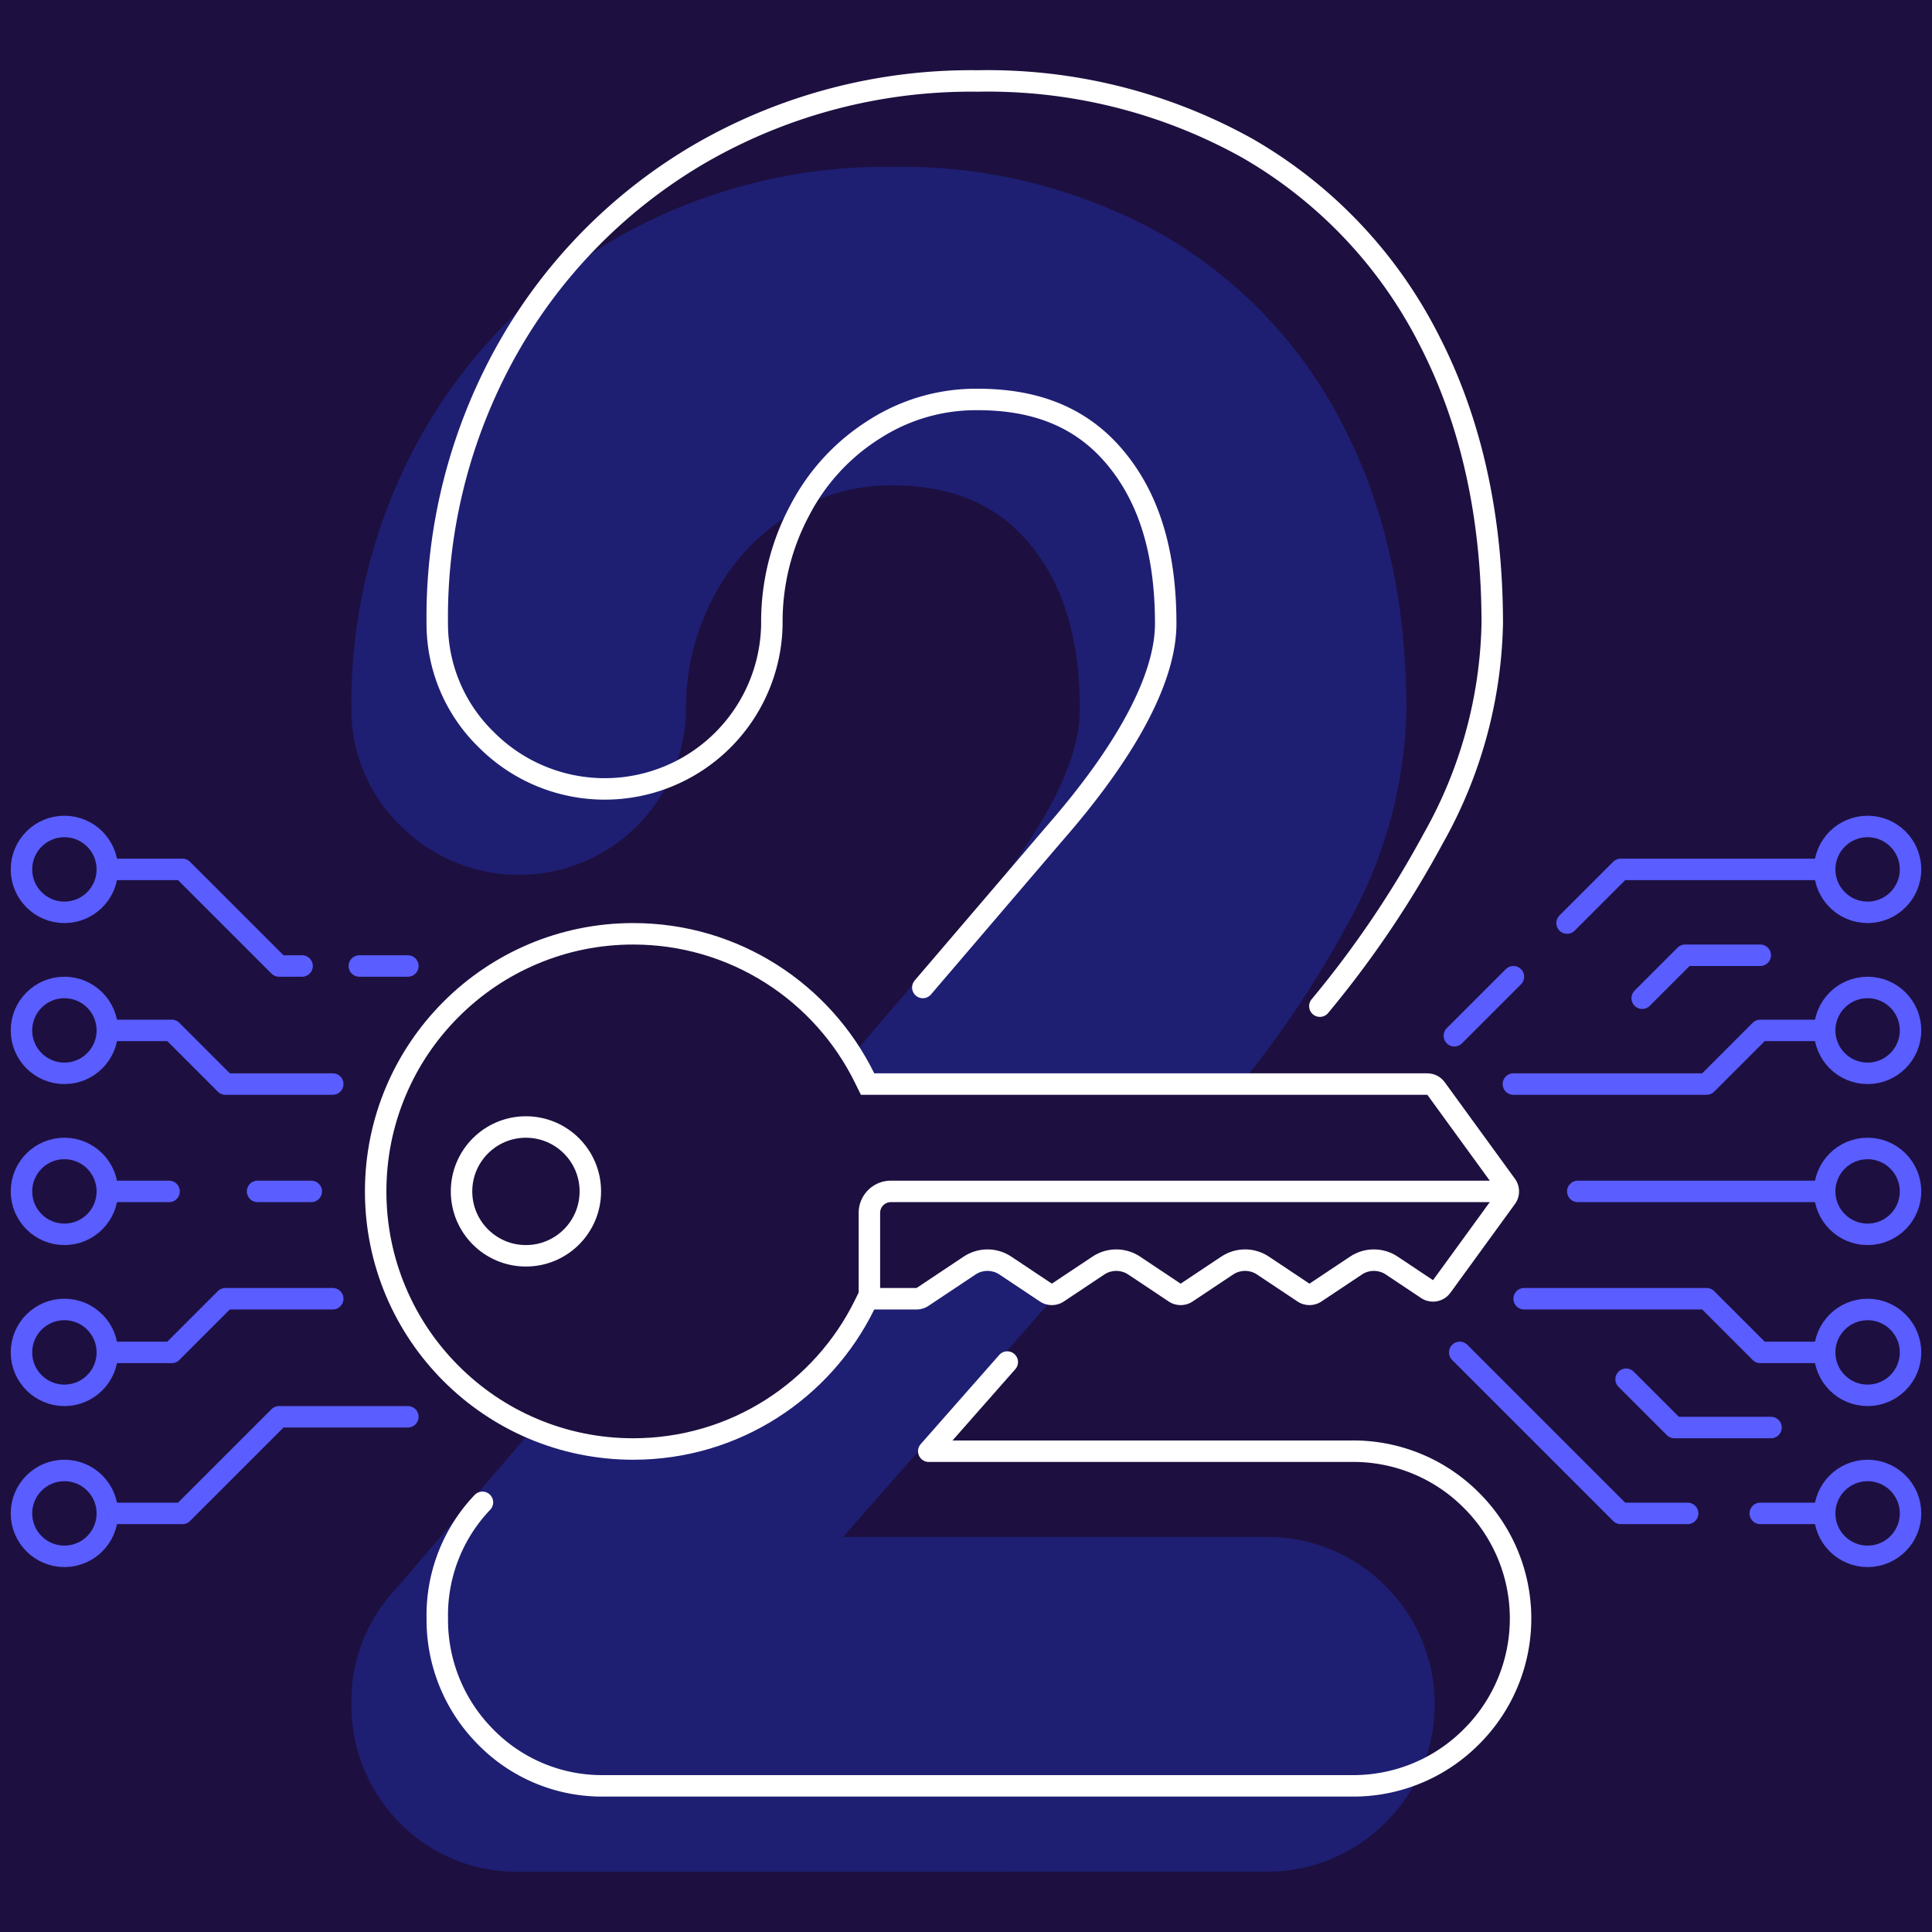 <svg xmlns="http://www.w3.org/2000/svg" width="180" height="180" viewBox="0 0 180 180"><defs><style>.a,.d{fill:#1d1040;}.b{fill:#1e1f73;}.c,.e,.f,.g,.h,.k{fill:none;}.c,.e{stroke:#fff;}.c,.f,.h{stroke-linecap:round;}.c,.h{stroke-linejoin:round;}.c,.e,.f,.g,.h{stroke-width:2px;}.d,.e,.f,.g{stroke-miterlimit:10;}.f,.g,.h{stroke:#5a5dff;}.i,.j{stroke:none;}.j{fill:#fff;}</style></defs><g transform="translate(-200 -1751)"><rect class="a" width="180" height="180" transform="translate(200 1751)"/><path class="b" d="M248.33,1925.378a15.166,15.166,0,0,1-11.179-4.652,15.448,15.448,0,0,1-4.409-10.936,15.216,15.216,0,0,1,4.205-10.824l53.259-62.261c6.821-7.8,10.4-14.556,10.4-19.6,0-6.725-1.586-11.842-4.85-15.642-3.03-3.526-7.168-5.241-12.65-5.241a17.489,17.489,0,0,0-9.588,2.744,19.531,19.531,0,0,0-7.012,7.6,21.945,21.945,0,0,0-2.592,10.538,15.571,15.571,0,0,1-26.6,10.822,15.056,15.056,0,0,1-4.576-10.822,50.986,50.986,0,0,1,6.624-25.735,48.833,48.833,0,0,1,18.081-18.183,50.466,50.466,0,0,1,25.662-6.637,49.7,49.7,0,0,1,25.078,6.248,43.043,43.043,0,0,1,17.012,17.969c3.872,7.536,5.835,16.4,5.835,26.338a42.4,42.4,0,0,1-5.509,20.041A96.221,96.221,0,0,1,312.8,1855.3L278.53,1894.2h39.36a15.5,15.5,0,0,1,11.2,4.576,15.531,15.531,0,0,1,0,22.022,15.5,15.5,0,0,1-11.2,4.578Z"/><path class="c" d="M285.978,1843l12.228-14.3c6.821-7.8,10.4-14.556,10.4-19.6,0-6.725-1.586-11.842-4.85-15.642-3.03-3.526-7.168-5.241-12.65-5.241a17.489,17.489,0,0,0-9.588,2.744,19.531,19.531,0,0,0-7.012,7.6,21.945,21.945,0,0,0-2.592,10.538,15.571,15.571,0,0,1-26.6,10.822,15.056,15.056,0,0,1-4.576-10.822,50.986,50.986,0,0,1,6.624-25.735,48.833,48.833,0,0,1,18.081-18.183,50.466,50.466,0,0,1,25.662-6.637,49.7,49.7,0,0,1,25.078,6.248,43.043,43.043,0,0,1,17.012,17.969c3.872,7.536,5.835,16.4,5.835,26.338a42.4,42.4,0,0,1-5.509,20.041,94.956,94.956,0,0,1-10.551,15.6"/><path class="c" d="M293.845,1877.9l-7.315,8.306h39.36a15.5,15.5,0,0,1,11.2,4.576,15.531,15.531,0,0,1,0,22.022,15.5,15.5,0,0,1-11.2,4.578H256.33a15.166,15.166,0,0,1-11.179-4.652,15.448,15.448,0,0,1-4.409-10.936,15.216,15.216,0,0,1,4.205-10.824"/><g class="d"><path class="i" d="M 259 1886 C 255.76 1886 252.617 1885.366 249.658 1884.114 C 246.801 1882.906 244.234 1881.175 242.029 1878.971 C 239.825 1876.766 238.094 1874.199 236.886 1871.342 C 235.634 1868.383 235 1865.24 235 1862 C 235 1858.76 235.634 1855.617 236.886 1852.658 C 238.094 1849.801 239.825 1847.234 242.029 1845.03 C 244.234 1842.825 246.801 1841.094 249.658 1839.886 C 252.617 1838.634 255.76 1838 259 1838 C 263.573 1838 268.02 1839.291 271.86 1841.734 C 275.599 1844.113 278.605 1847.47 280.554 1851.441 L 280.829 1852 L 281.452 1852 L 332.982 1852 C 333.301 1852 333.603 1852.154 333.79 1852.411 L 340.335 1861.412 C 340.592 1861.764 340.592 1862.236 340.336 1862.587 L 334.32 1870.859 C 334.13 1871.121 333.834 1871.271 333.51 1871.271 C 333.313 1871.271 333.122 1871.213 332.956 1871.103 L 329.664 1868.908 C 329.17 1868.578 328.595 1868.404 328 1868.404 C 327.405 1868.404 326.83 1868.578 326.336 1868.908 L 322.555 1871.428 C 322.389 1871.538 322.198 1871.596 322 1871.596 C 321.802 1871.596 321.611 1871.538 321.446 1871.428 L 317.664 1868.908 C 317.17 1868.578 316.595 1868.404 316 1868.404 C 315.405 1868.404 314.83 1868.578 314.336 1868.908 L 310.555 1871.428 C 310.389 1871.538 310.198 1871.596 310 1871.596 C 309.802 1871.596 309.611 1871.538 309.446 1871.428 L 305.664 1868.908 C 305.17 1868.578 304.595 1868.404 304 1868.404 C 303.405 1868.404 302.83 1868.578 302.336 1868.908 L 298.555 1871.428 C 298.389 1871.538 298.198 1871.596 298 1871.596 C 297.802 1871.596 297.611 1871.538 297.446 1871.428 L 293.664 1868.908 C 293.17 1868.578 292.595 1868.404 292 1868.404 C 291.405 1868.404 290.83 1868.578 290.336 1868.908 L 285.949 1871.832 C 285.784 1871.942 285.592 1872 285.394 1872 L 281.452 1872 L 280.829 1872 L 280.554 1872.559 C 278.605 1876.53 275.599 1879.887 271.86 1882.266 C 268.02 1884.709 263.573 1886 259 1886 Z"/><path class="j" d="M 259 1839 C 255.894 1839 252.882 1839.608 250.048 1840.807 C 247.309 1841.965 244.85 1843.624 242.737 1845.737 C 240.624 1847.849 238.965 1850.309 237.807 1853.048 C 236.608 1855.882 236 1858.894 236 1862 C 236 1865.106 236.608 1868.118 237.807 1870.952 C 238.965 1873.691 240.624 1876.151 242.737 1878.263 C 244.85 1880.376 247.309 1882.035 250.048 1883.193 C 252.882 1884.392 255.894 1885 259 1885 C 263.383 1885 267.644 1883.763 271.323 1881.422 C 274.907 1879.142 277.788 1875.925 279.657 1872.119 L 280.206 1871 L 281.452 1871 L 285.395 1871 L 289.78 1868.077 C 290.44 1867.637 291.207 1867.404 292 1867.404 C 292.793 1867.404 293.56 1867.637 294.218 1868.076 L 298 1870.596 L 301.78 1868.077 C 302.44 1867.637 303.207 1867.404 304 1867.404 C 304.793 1867.404 305.56 1867.637 306.218 1868.076 L 310 1870.596 L 313.78 1868.077 C 314.44 1867.637 315.207 1867.404 316 1867.404 C 316.793 1867.404 317.56 1867.637 318.218 1868.076 L 322 1870.596 L 325.78 1868.077 C 326.44 1867.637 327.207 1867.404 328 1867.404 C 328.793 1867.404 329.56 1867.637 330.218 1868.076 L 333.511 1870.271 L 339.526 1862 L 332.982 1853 L 281.452 1853 L 280.206 1853 L 279.657 1851.881 C 277.788 1848.075 274.907 1844.858 271.323 1842.578 C 267.644 1840.237 263.383 1839 259 1839 M 259 1837 C 268.859 1837 277.382 1842.709 281.452 1851 L 332.982 1851 C 333.621 1851 334.223 1851.306 334.599 1851.824 L 341.144 1860.824 C 341.655 1861.525 341.655 1862.475 341.144 1863.176 L 335.129 1871.447 C 334.739 1871.984 334.129 1872.271 333.51 1872.271 C 333.128 1872.271 332.743 1872.162 332.402 1871.935 L 329.109 1869.74 C 328.773 1869.516 328.387 1869.404 328 1869.404 C 327.613 1869.404 327.227 1869.516 326.891 1869.74 L 323.109 1872.26 C 322.773 1872.484 322.387 1872.596 322 1872.596 C 321.613 1872.596 321.227 1872.484 320.891 1872.26 L 317.109 1869.74 C 316.773 1869.516 316.387 1869.404 316 1869.404 C 315.613 1869.404 315.227 1869.516 314.891 1869.74 L 311.109 1872.26 C 310.773 1872.484 310.387 1872.596 310 1872.596 C 309.613 1872.596 309.227 1872.484 308.891 1872.26 L 305.109 1869.74 C 304.773 1869.516 304.387 1869.404 304 1869.404 C 303.613 1869.404 303.227 1869.516 302.891 1869.74 L 299.109 1872.26 C 298.773 1872.484 298.387 1872.596 298 1872.596 C 297.613 1872.596 297.227 1872.484 296.891 1872.26 L 293.109 1869.74 C 292.773 1869.516 292.387 1869.404 292 1869.404 C 291.613 1869.404 291.227 1869.516 290.891 1869.74 L 286.504 1872.664 C 286.175 1872.883 285.789 1873 285.394 1873 L 281.452 1873 C 277.382 1881.291 268.859 1887 259 1887 C 245.193 1887 234 1875.807 234 1862 C 234 1848.193 245.193 1837 259 1837 Z"/></g><g class="e" transform="translate(242 1855)"><circle class="i" cx="7" cy="7" r="7"/><circle class="k" cx="7" cy="7" r="6"/></g><path class="e" d="M281,1872v-8a2,2,0,0,1,2-2h57"/><line class="f" x1="5.754" transform="translate(210 1862)"/><line class="f" x1="5" transform="translate(224 1862)"/><circle class="g" cx="4" cy="4" r="4" transform="translate(202 1858)"/><circle class="g" cx="4" cy="4" r="4" transform="translate(202 1843)"/><circle class="g" cx="4" cy="4" r="4" transform="translate(202 1828)"/><path class="h" d="M231,1852H221l-5-5h-5"/><path class="h" d="M228.145,1841H226l-9-9h-7"/><line class="h" x1="4.522" transform="translate(233.478 1841)"/><circle class="g" cx="4" cy="4" r="4" transform="translate(202 1873)"/><circle class="g" cx="4" cy="4" r="4" transform="translate(202 1888)"/><path class="h" d="M231,1872H221l-5,5h-5"/><path class="h" d="M238,1883H226l-9,9h-7"/><line class="f" x2="23" transform="translate(347 1862)"/><circle class="g" cx="4" cy="4" r="4" transform="translate(370 1858)"/><circle class="g" cx="4" cy="4" r="4" transform="translate(370 1843)"/><circle class="g" cx="4" cy="4" r="4" transform="translate(370 1828)"/><path class="h" d="M341,1852h18l5-5h5"/><line class="h" x1="5.5" y2="5.5" transform="translate(335.5 1842)"/><path class="h" d="M370,1832H351l-5,5"/><circle class="g" cx="4" cy="4" r="4" transform="translate(370 1873)"/><circle class="g" cx="4" cy="4" r="4" transform="translate(370 1888)"/><path class="h" d="M342,1872h17l5,5h5"/><path class="h" d="M357.234,1892H351l-15-15"/><line class="h" x1="6" transform="translate(364 1892)"/><path class="h" d="M365,1884h-9l-4.5-4.5"/><path class="h" d="M364,1840h-7l-4,4"/></g></svg>